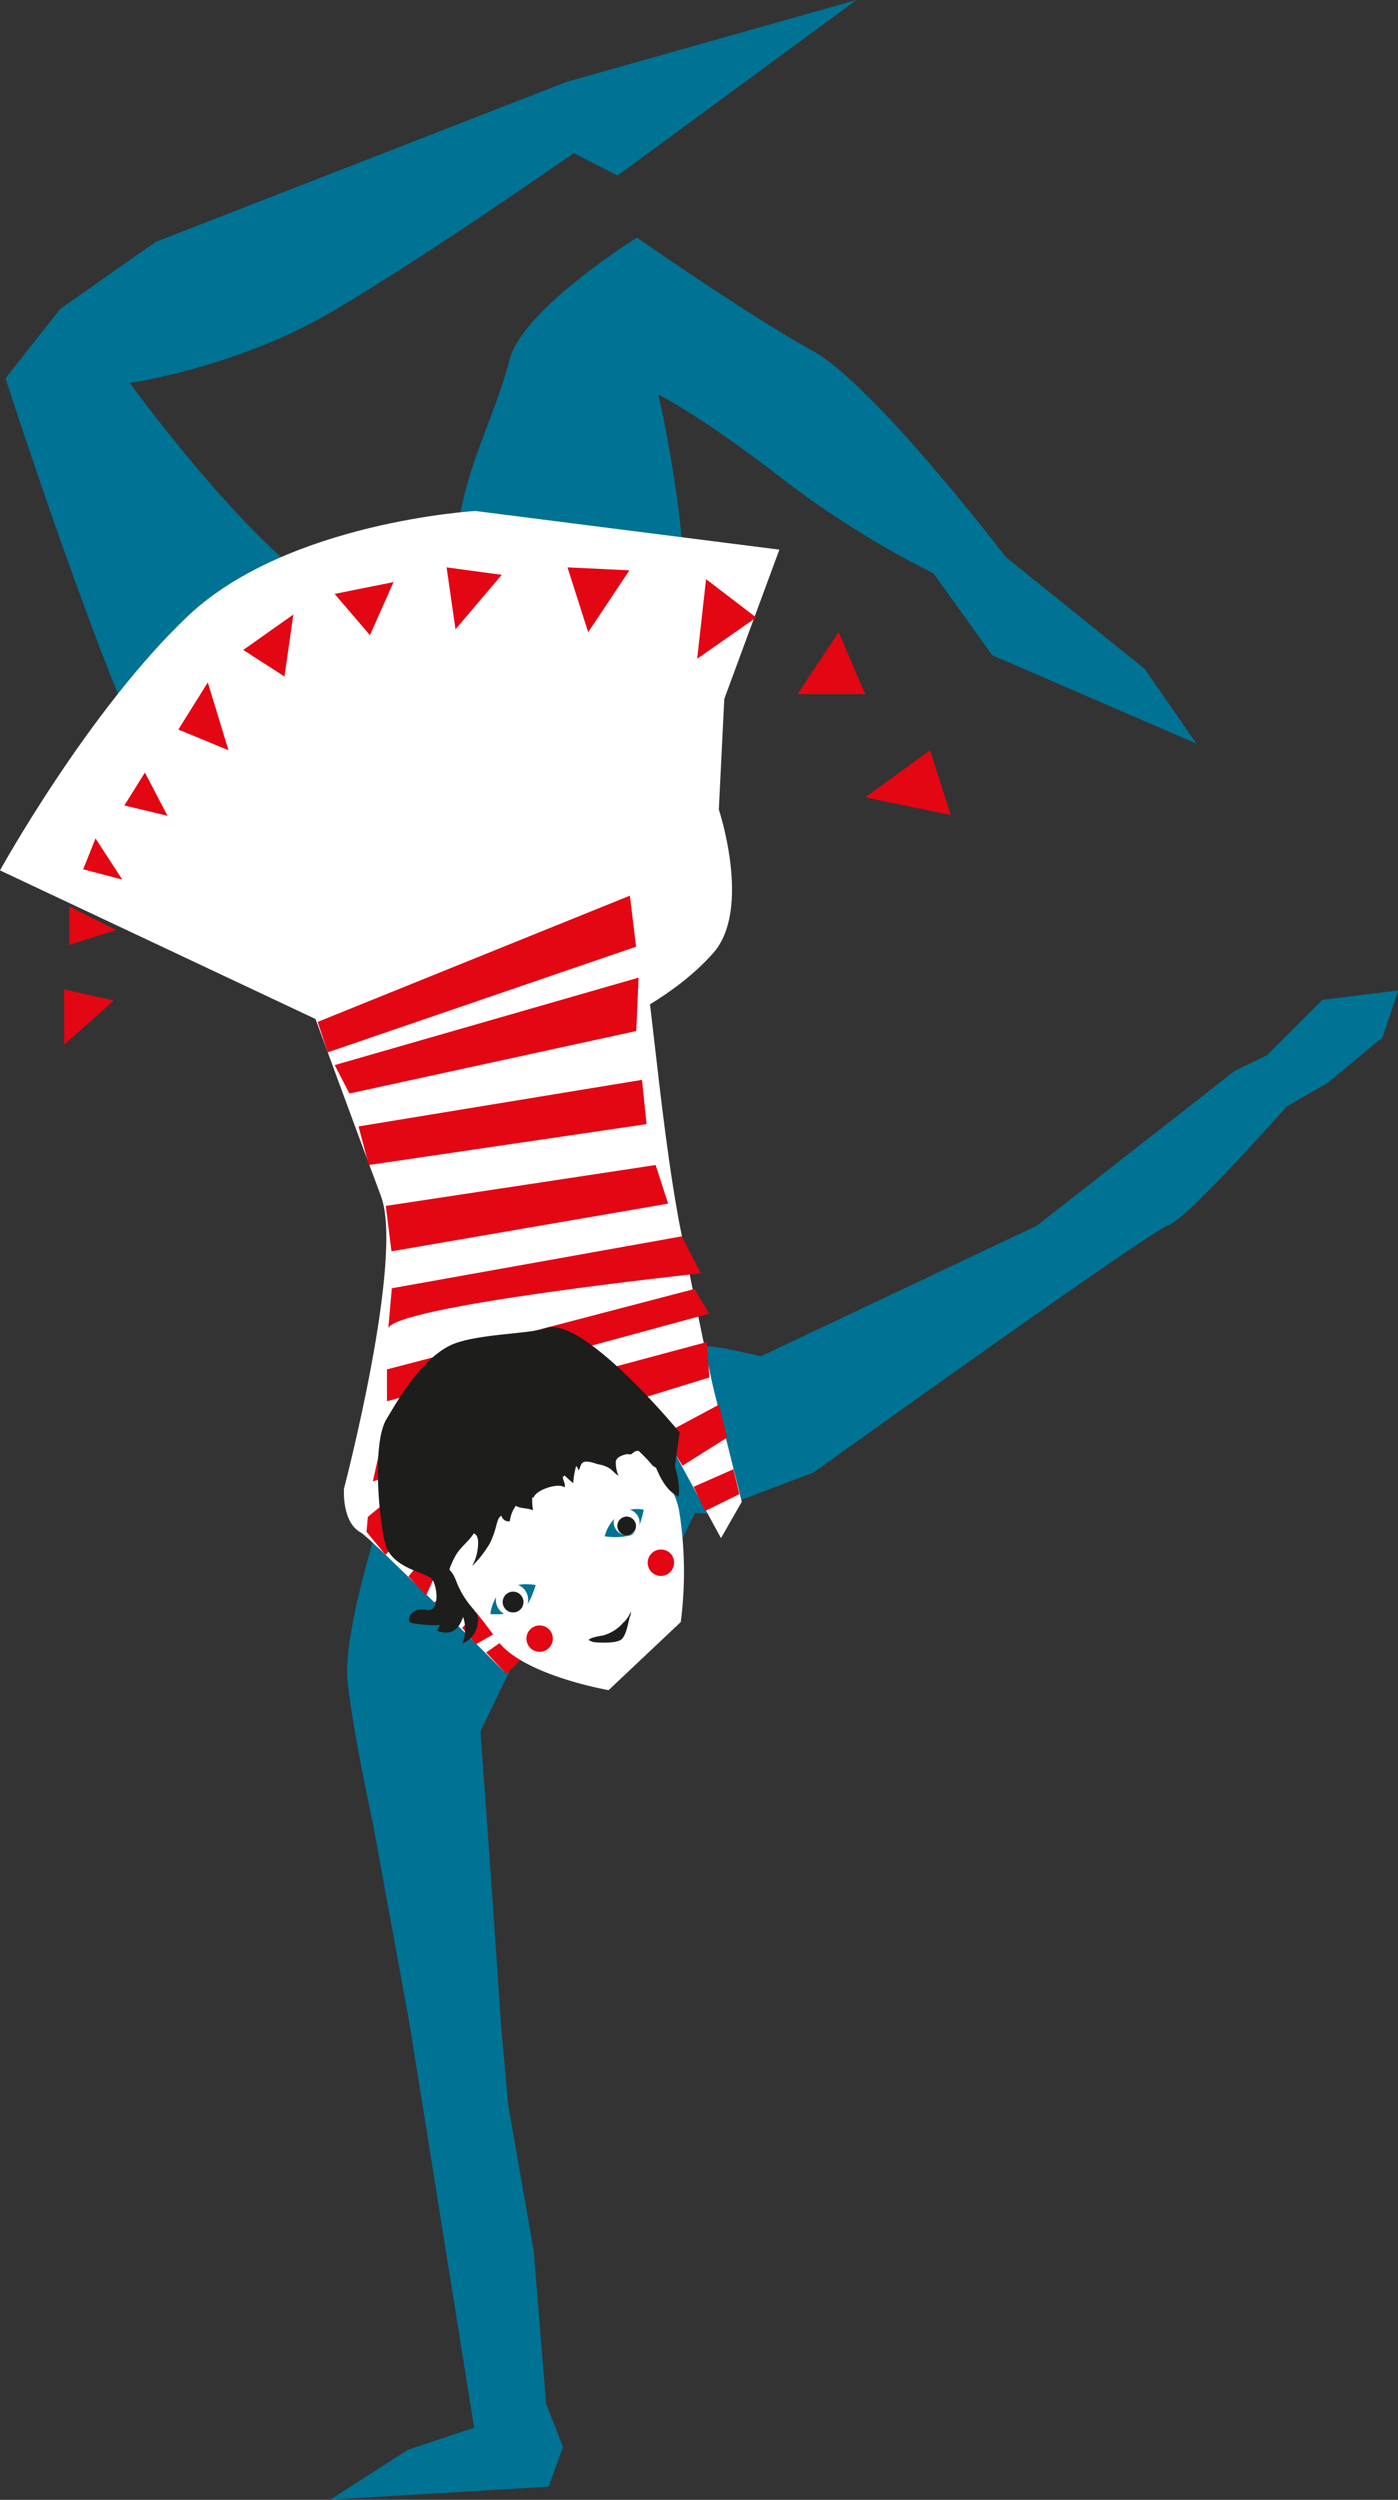 <svg xmlns="http://www.w3.org/2000/svg" viewBox="0 0 194.95 348.47"><rect x="0" y="0" width="194.95" height="348.47" fill="#333333" stroke="none"/><defs><style>.cls-1{fill:#007293;}.cls-2{fill:#fff;}.cls-3{fill:#e30613;}.cls-4{fill:#1d1d1b;}</style></defs><g id="Ebene_2" data-name="Ebene 2"><g id="Ebene_1-2" data-name="Ebene 1"><path class="cls-1" d="M71,233.08l-4.08-16.44L53.54,209.9s-5.8,17.43-5.08,24.4S52,254.17,52,254.17l5.12,28,9,56.25-9.25,3.08-10.79,6.94,30.43-1.8,2-5.54-2.35-6-1.73-21.3L70.87,293.4l-1-11.15L68.49,262,67,241.33Z"/><polygon class="cls-1" points="64.36 231.71 95.16 214.48 105.4 193.63 94.12 195.29 54.8 206.25 52.31 232.79 64.36 231.71"/><path class="cls-1" d="M86,201.72l1.84,8.64,10.52.63,15.09-5.73s47.1-33.8,49.52-34.49,16.46-16.52,16.46-16.52l5.75-3.33,7.61-6.32,2.2-6.53-10.58,1.3-7.75,7.74-4.47,2.16-27.63,21.6-38.45,18.19s-7.34-1.78-7.86-1.3-10.41,6.6-10.45,7S86,201.72,86,201.72Z"/><path class="cls-2" d="M47.61,133s37.69-12.87,40.23-8.15,3.68,29.82,7.25,47.49c3.12,15.42,4.35,21,4.35,21l4,16-2.9,5.07-6.53-12S83.12,190.11,72.25,197s-12.51,16.2-12.51,16.2l9.61,14.25,1,5.63s-18.71-18.74-20-19.43c-2.73-1.42-2.38-6.14-2.38-6.14s8.42-32.09,5.15-40.79-9.78-26.47-9.78-26.47Z"/><path class="cls-1" d="M85,142.67l6.33-4.62s2.46,1.65,7.67-19.72c1.91-7.85-4.46-15.84-3.58-25.43C96.9,76.36,91.8,55,91.8,55s5.88,2.9,16.88,11.42a130.65,130.65,0,0,0,21.49,13.5l8.19,11.41,28.47,12.32-7.17-10.38L140.27,77.66s-18.42-24.1-27-28.79S88.82,33.12,88.82,33.12,73,43,71.11,50c-2.53,9.57-6.65,15.26-7.77,27.43-.82,8.84-2.13,11.06-2,18.08.07,6.18.3,10.39.3,10.39S63.14,96,43.19,81c-11.28-8.5-25.08-27.62-25.08-27.62S33,51.26,46.25,43.48,80,21.35,80,21.35l6.13,3.12L119.43,0,79,11.42,21.69,33.73,8.39,43.07.77,52.73s13.76,42.76,21.94,57.89c3.95,7.32,47.19,40.75,30.19,29.58Z"/><path class="cls-2" d="M66.29,71.23l42.39,5.39L101,97.43l-.76,15.42s4.62,13.87-.78,20-13.7,9.78-13.7,9.78l-34.47,2.85L0,121.33S12.33,99,26.21,85.87,66.29,71.23,66.29,71.23Z"/><polygon class="cls-3" points="87.84 124.85 88.7 131.97 45.7 146.69 44.3 142.45 87.84 124.85"/><polygon class="cls-3" points="89.05 136.28 88.73 143.72 48.73 152.43 46.67 148.47 89.05 136.28"/><polygon class="cls-3" points="89.53 150.53 90.16 156.7 51.42 162.4 50 157.02 89.53 150.53"/><polygon class="cls-3" points="91.43 162.4 93.17 167.78 54.59 174.43 53.8 168.1 91.43 162.4"/><path class="cls-3" d="M97.72,177.5S54,182.13,54.13,185.29c0,.18.51-5.71.51-5.71l40.45-7.24Z"/><polygon class="cls-3" points="98.9 183.12 53.96 195.33 53.96 190.89 96.84 179.68 98.9 183.12"/><polygon class="cls-3" points="53.64 199.12 98.55 187.08 98.93 192.01 51.99 206.5 53.64 199.12"/><polygon class="cls-3" points="11.6 121.18 13.32 116.87 17.05 122.61 11.6 121.18"/><polygon class="cls-3" points="17.34 112.28 20.21 107.69 23.36 113.72 17.34 112.28"/><polygon class="cls-3" points="24.87 101.7 28.98 95.12 31.86 104.58 24.87 101.7"/><polygon class="cls-3" points="33.92 90.6 40.91 85.66 39.67 94.3 33.92 90.6"/><polygon class="cls-3" points="46.66 82.79 54.88 81.14 51.59 88.54 46.66 82.79"/><polygon class="cls-3" points="62.28 79.09 69.97 80.13 63.52 87.72 62.28 79.09"/><polygon class="cls-3" points="79.14 79.09 87.77 79.5 82.02 88.13 79.14 79.09"/><polygon class="cls-3" points="98.46 80.73 105.45 86.08 97.22 91.83 98.46 80.73"/><polygon class="cls-3" points="116.95 88.13 120.66 96.77 111.2 96.77 116.95 88.13"/><polygon class="cls-3" points="129.7 104.58 132.58 113.62 120.66 111.15 129.7 104.58"/><polygon class="cls-3" points="9.66 126.36 9.66 131.71 16.24 129.65 9.66 126.36"/><polygon class="cls-3" points="8.94 137.92 8.94 145.63 15.88 139.47 8.94 137.92"/><polygon class="cls-3" points="92.47 199.98 100.25 195.81 101.4 200.39 95.18 204.31 92.47 199.98"/><polygon class="cls-3" points="51.3 211.44 54.69 208.65 56.42 213.91 53.76 216.75 51.11 213.53 51.3 211.44"/><polygon class="cls-3" points="56.96 219.75 59.42 222.41 61.31 218.2 59.8 216.33 56.96 219.75"/><polygon class="cls-3" points="70.61 233.36 72.51 231.47 70.8 228.24 67.8 230.35 70.61 233.36"/><polygon class="cls-3" points="66.36 229.21 69.43 227.46 67.12 223.9 64.46 226.93 66.36 229.21"/><polygon class="cls-3" points="63.56 225.88 65.08 222.84 63.56 220.75 60.53 223.41 63.56 225.88"/><path class="cls-2" d="M65,199.79S58.49,215,61.31,218.6c1.35,1.73,4.81,5.51,8,10,3.46,4.91,15.56,7,15.56,7l10.06-9.49a54.34,54.34,0,0,0-.23-15.55c-1.43-7.41-12.19-14.1-12.19-14.1s-8-4.09-10.89-3.25S65,199.79,65,199.79Z"/><path class="cls-3" d="M94,217.79A1.84,1.84,0,1,1,92.2,216,1.81,1.81,0,0,1,94,217.79Z"/><path class="cls-3" d="M77.09,228.37a1.84,1.84,0,1,1-1.84-1.79A1.82,1.82,0,0,1,77.09,228.37Z"/><path class="cls-1" d="M84.32,214.15A5.84,5.84,0,0,1,86.45,211a4.64,4.64,0,0,1,3.31-.55S89.28,213.53,88,214A9.19,9.19,0,0,1,84.32,214.15Z"/><path class="cls-2" d="M89.19,212.38a1.81,1.81,0,1,1-1.8-2A1.89,1.89,0,0,1,89.19,212.38Z"/><path class="cls-4" d="M88.69,212.75a1.3,1.3,0,1,1-1.3-1.34A1.32,1.32,0,0,1,88.69,212.75Z"/><path class="cls-1" d="M68.38,225s.26-2.72,2.17-3.6a7.62,7.62,0,0,1,4.15-.45s-.88,3.17-2.15,3.67A14.13,14.13,0,0,1,68.38,225Z"/><path class="cls-2" d="M73.65,223a2.25,2.25,0,1,1-2.24-2.23A2.23,2.23,0,0,1,73.65,223Z"/><path class="cls-4" d="M73,223.33a1.45,1.45,0,1,1-1.44-1.46A1.46,1.46,0,0,1,73,223.33Z"/><path class="cls-4" d="M82.86,228.92s3.07.3,3.84-.43,1-3,1.17-3.2a1.32,1.32,0,0,0,.09-.65,3.93,3.93,0,0,1-1.09,1.6A5.64,5.64,0,0,1,84,228c-1,.13-2.07.47-1.85.65A2.54,2.54,0,0,0,82.86,228.92Z"/><polygon class="cls-3" points="96.73 207.25 102.27 204.81 103.11 208.28 98.33 210.62 96.73 207.25"/><path class="cls-4" d="M61.08,216.42l4.23-4.8,1-5.48,2.29,3.66L70.1,203l3,3.54,5.82-7.08a2.51,2.51,0,0,1,3.43.69c1.71,1.94,2.51.79,2.62.45s1.66-.37,1.66-.37A26,26,0,0,1,90.76,204c.91,1.37,3.34.5,3.34.5l.67-4.83s-13.56-16.46-18.69-14.52c-2.24.84-10.2.76-13.51,2.5-4.29,2.26-7.52,8.31-8.68,10.18-2,3.31-1.08,13.81-.17,17.35s5.88,4,6.57,5,1.14,4.68-.92,4.23-2.85,1.59-2,1.82,4.9.57,4.9,0-.11-5.14,0-5.59A26.92,26.92,0,0,0,61.08,216.42Z"/><path class="cls-4" d="M62.12,220.58c.39-.39.41-1.4.59-1.94a11.76,11.76,0,0,1,.81-1.77c.67-1.21,1.86-2,2.55-3.12.85.33.6,1.87.48,2.56a6.5,6.5,0,0,1-.72,2,15,15,0,0,0,2.5-3.21,12.4,12.4,0,0,0,.9-2.54c.12-.41.27-1.09.7-1.27a1,1,0,0,0,1.17.76,4.41,4.41,0,0,1,.84-2.15c.62.43,1.68.28,2.39.64a9,9,0,0,1-.11-1.8l.21,0c.33-1.1,3.54-2.09,4.28-1.4.22-.5-.27-1-.21-1.53,0,0,.11,0,.15,0s0-.1.08-.14a13.9,13.9,0,0,0,1.21,1.08,11.51,11.51,0,0,1,.39-2.36c.23.08.21.36.38.56.2-.31.24-.91.62-1.11.55-.29,1.55.14,2.1.28a4.35,4.35,0,0,1,1.55.55c.45.31.8.76,1.26,1.05a4.89,4.89,0,0,1-.37-1.88c0-.68.89-1,1.47-1.12.27-.06.42.06.64,0s.39-.34.67-.44a2.71,2.71,0,0,1,1.33.1c.28.08.12.31.46.13.11-.06.22-.34.26-.45.72-2.15-1.58-4-3.26-4.59a17.43,17.43,0,0,0-9.21-.82,31.16,31.16,0,0,0-8.39,2.69A20.15,20.15,0,0,0,64,203.71,29.88,29.88,0,0,0,61.06,208,5.79,5.79,0,0,0,60,211c.08,1.49.76,2.24.81,3.73,0,.6-.39,1-.52,1.67s1.24,1.77,1.2,2.36c-.05.86,1.11,1.06.62,2,0-.07,0-.09.06-.15"/><path class="cls-4" d="M93,201.29c.79,2.08,2,5.06,1.62,7.33-2.63-1.17-3.76-5.65-4.35-8,1.48-.24,2.8.08,3.1,1.63"/><path class="cls-4" d="M62.33,218.64c.87.38,1.19,1.58,1.53,2.35a12.4,12.4,0,0,0,1.74,2.83c.75.92,1.25,1.31,1,2.59a3.41,3.41,0,0,1-2.13,2.69,5.24,5.24,0,0,0,.11-3.7c-.63,1.79-1.65,2.64-3.64,1.93,1.5-2.56.79-5.7,1-8.67a.69.69,0,0,1,.8.22"/></g></g></svg>